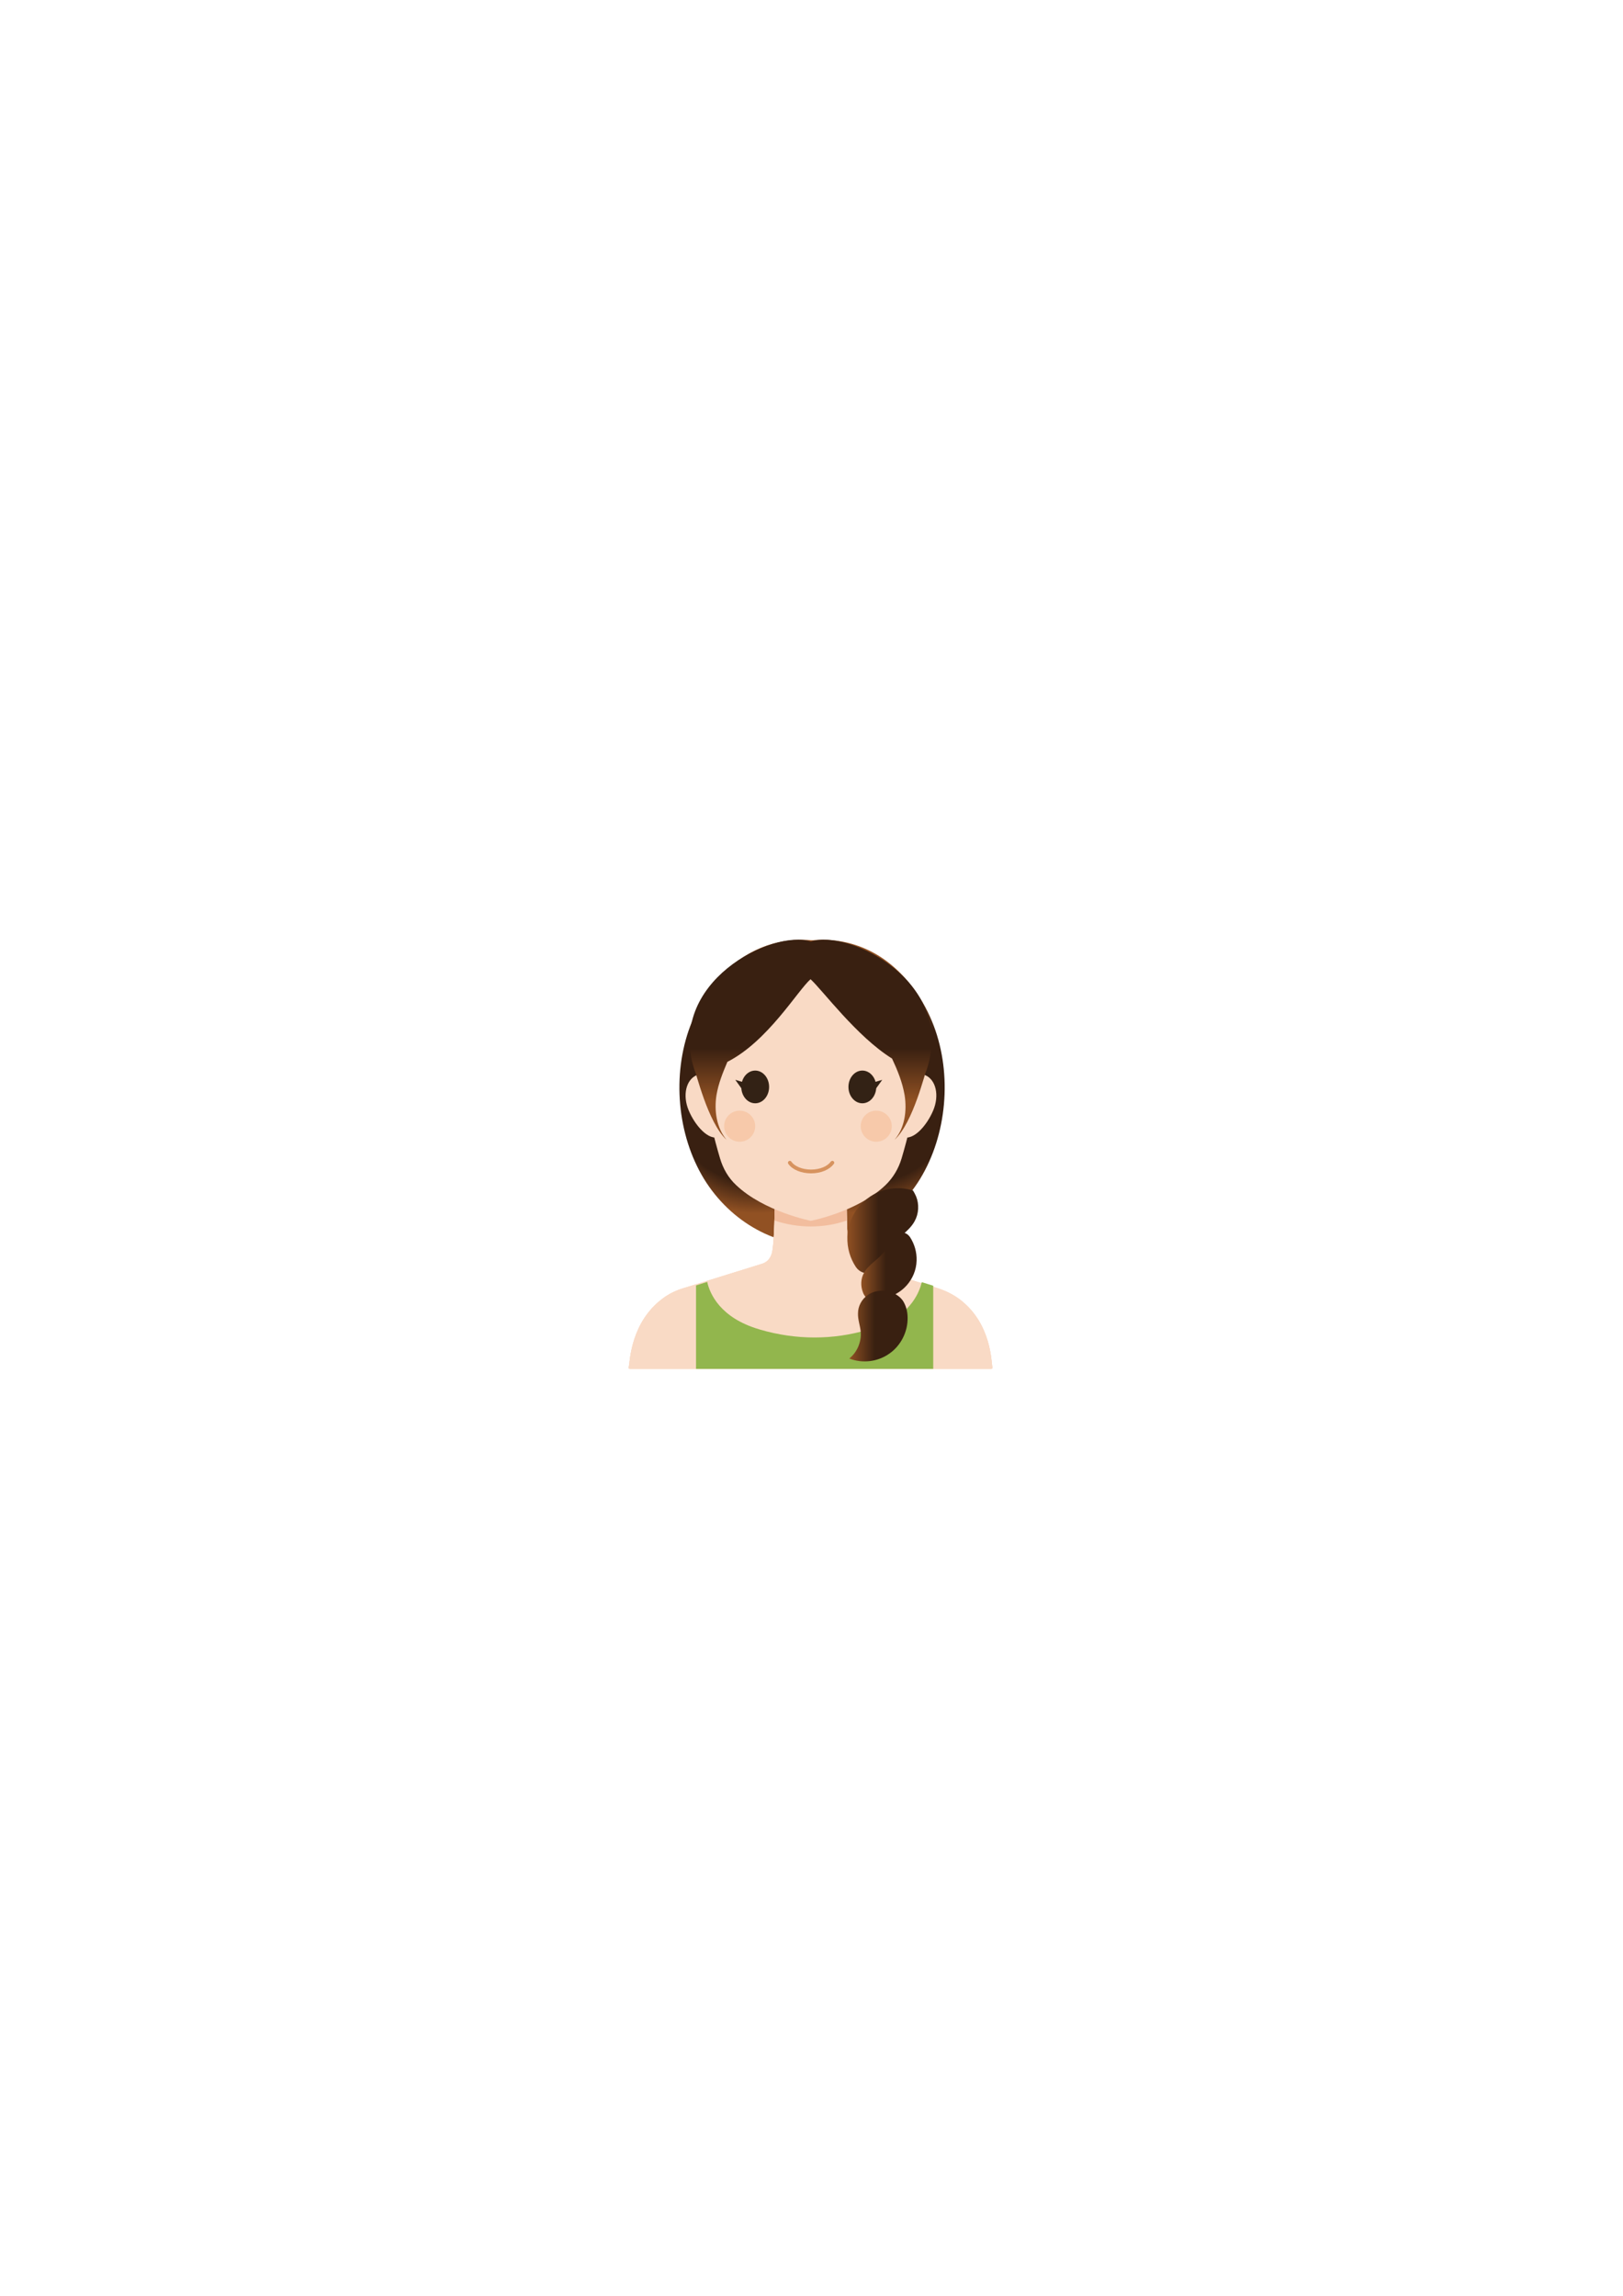 <?xml version="1.0" encoding="utf-8"?>
<!-- Generator: Adobe Illustrator 17.1.0, SVG Export Plug-In . SVG Version: 6.00 Build 0)  -->
<!DOCTYPE svg PUBLIC "-//W3C//DTD SVG 1.1//EN" "http://www.w3.org/Graphics/SVG/1.1/DTD/svg11.dtd">
<svg version="1.1" id="Layer_1" xmlns="http://www.w3.org/2000/svg" xmlns:xlink="http://www.w3.org/1999/xlink" x="0px" y="0px"
	 viewBox="0 0 595.3 841.9" enable-background="new 0 0 595.3 841.9" xml:space="preserve">
<g>
	<g>
		<radialGradient id="SVGID_1_" cx="317.82" cy="400.564" r="44.423" gradientUnits="userSpaceOnUse">
			<stop  offset="0.749" style="stop-color:#392011"/>
			<stop  offset="1" style="stop-color:#915123"/>
		</radialGradient>
		<path fill="url(#SVGID_1_)" d="M289.2,346.8c12.1-4.3,25.8-2.1,36.3,5.9c7.5,5.7,13.4,14,17,23.5c6.8,18,4.8,40-5,56.1
			c-9.8,16-27.1,25.5-44,24.1C309.2,420.8,308.5,379.9,289.2,346.8z"/>
		<radialGradient id="SVGID_2_" cx="277.882" cy="400.564" r="44.423" gradientUnits="userSpaceOnUse">
			<stop  offset="0.749" style="stop-color:#392011"/>
			<stop  offset="1" style="stop-color:#915123"/>
		</radialGradient>
		<path fill="url(#SVGID_2_)" d="M306.5,346.8c-12.1-4.3-25.8-2.1-36.3,5.9c-7.5,5.7-13.4,14-17,23.5c-6.8,18-4.8,40,5,56.1
			c9.8,16,27.1,25.5,44,24.1C286.5,420.8,287.2,379.9,306.5,346.8z"/>
		<path fill="#F9DAC5" d="M352.5,476.9c-2.5-2-5.5-3.5-8.6-4.5l-28.9-9l0,0c-2.1-0.6-3.2-2.5-3.6-4.7c-1-6-0.9-21.9-0.9-24.5
			c0-0.2-0.2-0.4-0.4-0.4h-25.5c-0.2,0-0.4,0.2-0.4,0.4c0,2.6,0.1,18.2-0.9,24.5c-0.3,2.1-1.5,4-3.6,4.7l0,0l-29,9
			c-2.7,0.8-5.2,2-7.5,3.7c-11.8,8.7-12.1,22.8-12.6,25.5c0,0.2,0.1,0.4,0.4,0.4h66.3h66.3c0.2,0,0.4-0.2,0.4-0.4
			C363.6,499.1,363.5,485.6,352.5,476.9z"/>
		<path fill="#F9DAC5" d="M352.5,476.9c-2.5-2-5.5-3.5-8.6-4.5l-28.9-9l0,0c-2.1-0.6-3.2-2.5-3.6-4.7c-1-6-0.9-21.9-0.9-24.5
			c0-0.2-0.2-0.4-0.4-0.4h-25.5c-0.2,0-0.4,0.2-0.4,0.4c0,2.6,0.1,18.2-0.9,24.5c-0.3,2.1-1.5,4-3.6,4.7l0,0l-29,9
			c-2.7,0.8-5.2,2-7.5,3.7c-11.8,8.7-12.1,22.8-12.6,25.5c0,0.2,0.1,0.4,0.4,0.4h66.3h66.3c0.2,0,0.4-0.2,0.4-0.4
			C363.6,499.1,363.5,485.6,352.5,476.9z"/>
		<path fill="#F9DAC5" d="M352.5,476.9c-2.5-2-5.5-3.5-8.6-4.5l-3.2-1l-25.7-8c-2.1-0.6-3.2-2.5-3.6-4.7c-1-6-0.9-21.9-0.9-24.5
			c0-0.2-0.2-0.4-0.4-0.4h-25.5c-0.2,0-0.4,0.2-0.4,0.4c0,2.6,0.1,18.2-0.9,24.5c-0.3,2.1-1.5,4-3.6,4.7l-25.7,8l-3.3,1
			c-2.7,0.8-5.2,2-7.5,3.7c-11.8,8.7-12.1,22.8-12.6,25.5c0,0.2,0.1,0.4,0.4,0.4h66.3h66.3c0.2,0,0.4-0.2,0.4-0.4
			C363.6,499.1,363.5,485.6,352.5,476.9z"/>
		<g>
			<g>
				<path fill="#92B64D" d="M338.1,470.2c-1,4.2-4.7,13.2-19.1,17.3c-0.2,0-0.3,0.1-0.5,0.1c-13,3.9-26.7,3.8-39.7,0
					c-0.1,0-0.2-0.1-0.3-0.1c-14.4-4.2-18.2-13.2-19.1-17.4l-4.1,1.3V502h43.5h43.5v-30.5L338.1,470.2z"/>
			</g>
		</g>
		<g>
			<path fill="#F2BD9E" d="M310.6,447.6c-0.1-5.4-0.1-10.6-0.1-12c0-0.2-0.2-0.4-0.4-0.4h-25.5c-0.2,0-0.4,0.2-0.4,0.4
				c0,1.4,0,6.5-0.1,12C292.8,450.5,302.1,450.5,310.6,447.6z"/>
		</g>
		<g>
			<path fill="#F9DAC5" d="M266.7,401.3c2.3,5.5,1,14-2.9,15.6c-3.9,1.6-8.9-4.2-11.2-9.7c-2.3-5.5-1-11.2,2.9-12.9
				C259.4,392.7,264.4,395.8,266.7,401.3z"/>
			<path fill="#F9DAC5" d="M328.2,401.3c-2.3,5.5-1,14,2.9,15.6c3.9,1.6,8.9-4.2,11.2-9.7c2.3-5.5,1-11.2-2.9-12.9
				C335.5,392.7,330.5,395.8,328.2,401.3z"/>
		</g>
		<path fill="#F9DAC5" d="M297.4,348.4c-39.1-1.5-39.7,35.8-39.1,48.1c0.4,8.9,3.9,21.9,5.8,28.3c1.1,3.7,3,7.1,5.9,9.8
			c10.2,9.7,27.4,13.1,27.4,13.1s17.2-3.3,27.4-13.1c2.8-2.7,4.8-6.1,5.9-9.8c1.9-6.4,5.4-19.4,5.8-28.3
			C337.1,384.2,336.6,346.9,297.4,348.4z"/>
		
			<path fill="none" stroke="#D7935F" stroke-width="1.383" stroke-linecap="round" stroke-linejoin="round" stroke-miterlimit="10" d="
			M289.7,426.4c1.3,1.9,4.3,3.2,7.8,3.2c3.5,0,6.4-1.3,7.8-3.2"/>
		<g>
			<ellipse fill="#332215" cx="277" cy="398.6" rx="5.1" ry="6"/>
			<ellipse fill="#332215" cx="316.3" cy="398.6" rx="5.1" ry="6"/>
		</g>
		<circle fill="#F7C9AA" cx="271.3" cy="413" r="5.7"/>
		<circle fill="#F7C9AA" cx="321.4" cy="413" r="5.7"/>
		<g>
			<polygon fill="#332215" points="317.5,397.8 323.6,396 321.3,399.2 			"/>
			<polygon fill="#332215" points="275.8,397.8 269.7,396 272,399.2 			"/>
		</g>
		<linearGradient id="SVGID_3_" gradientUnits="userSpaceOnUse" x1="297.434" y1="326.469" x2="297.434" y2="403.839">
			<stop  offset="0.749" style="stop-color:#392011"/>
			<stop  offset="1" style="stop-color:#915123"/>
		</linearGradient>
		<path fill="url(#SVGID_3_)" d="M297.4,345.3c-13.9-4.7-53.4,14.9-42.6,47.3c0.4,0,4.7,19,11.7,25.4c-3.7-4.4-4.6-10.7-3.7-16.4
			c0.7-4.2,2.3-8.2,4-12.2c14.8-7.5,25.8-26.2,30.5-30.3c4.4,4,16.9,21,29.9,29.1c2,4.3,3.8,8.7,4.6,13.4c0.9,5.7,0.1,12-3.7,16.4
			c7-6.4,11.3-25.4,11.7-25.4C350.8,360.2,311.3,340.6,297.4,345.3z"/>
		<g>
			<linearGradient id="SVGID_4_" gradientUnits="userSpaceOnUse" x1="310.743" y1="451.304" x2="336.757" y2="451.304">
				<stop  offset="0" style="stop-color:#915123"/>
				<stop  offset="0.442" style="stop-color:#392011"/>
			</linearGradient>
			<path fill="url(#SVGID_4_)" d="M326.2,457.5c2.8-3.6,7.2-5.8,9.3-9.7c1.5-2.7,1.7-6.2,0.5-9.1c-0.3-0.7-0.7-1.4-1.1-2.1
				c-2.5-0.8-5.2-1.1-8.1-0.7c-8.8,1.2-15.7,8.8-16,17.7c-0.1,4.1,1,7.8,3.1,11c2.7,4,8.8,2.6,9.9-2.1
				C324.2,460.6,325,458.9,326.2,457.5z"/>
		</g>
		<g>
			
				<linearGradient id="SVGID_5_" gradientUnits="userSpaceOnUse" x1="-238.549" y1="74.317" x2="-218.215" y2="74.317" gradientTransform="matrix(-1 0 0 -1 97.697 538.323)">
				<stop  offset="0.558" style="stop-color:#392011"/>
				<stop  offset="1" style="stop-color:#915123"/>
			</linearGradient>
			<path fill="url(#SVGID_5_)" d="M324.2,459.2c-2.2,2.8-5.6,4.5-7.3,7.6c-1.2,2.1-1.3,4.8-0.4,7.1c0.2,0.6,0.5,1.1,0.9,1.6
				c2,0.6,4.1,0.8,6.3,0.6c6.9-0.9,12.3-6.8,12.5-13.8c0.1-3.2-0.8-6.1-2.4-8.6c-2.1-3.1-6.8-2-7.8,1.6
				C325.7,456.7,325.1,458,324.2,459.2z"/>
		</g>
		<linearGradient id="SVGID_6_" gradientUnits="userSpaceOnUse" x1="311.428" y1="486.308" x2="332.805" y2="486.308">
			<stop  offset="0" style="stop-color:#915123"/>
			<stop  offset="0.442" style="stop-color:#392011"/>
		</linearGradient>
		<path fill="url(#SVGID_6_)" d="M318.3,474.9c-2.2,1.5-3.6,4.1-3.6,6.7c-0.1,2.3,0.8,4.5,1,6.8c0.3,3.7-1.3,7.5-4.2,9.8
			c4.8,1.9,10.5,1.2,14.7-1.8c4.2-2.9,6.8-8,6.7-13.2c0-2.2-0.6-4.5-1.8-6.3C328.3,473.1,322.2,472.2,318.3,474.9z"/>
	</g>
</g>
</svg>
